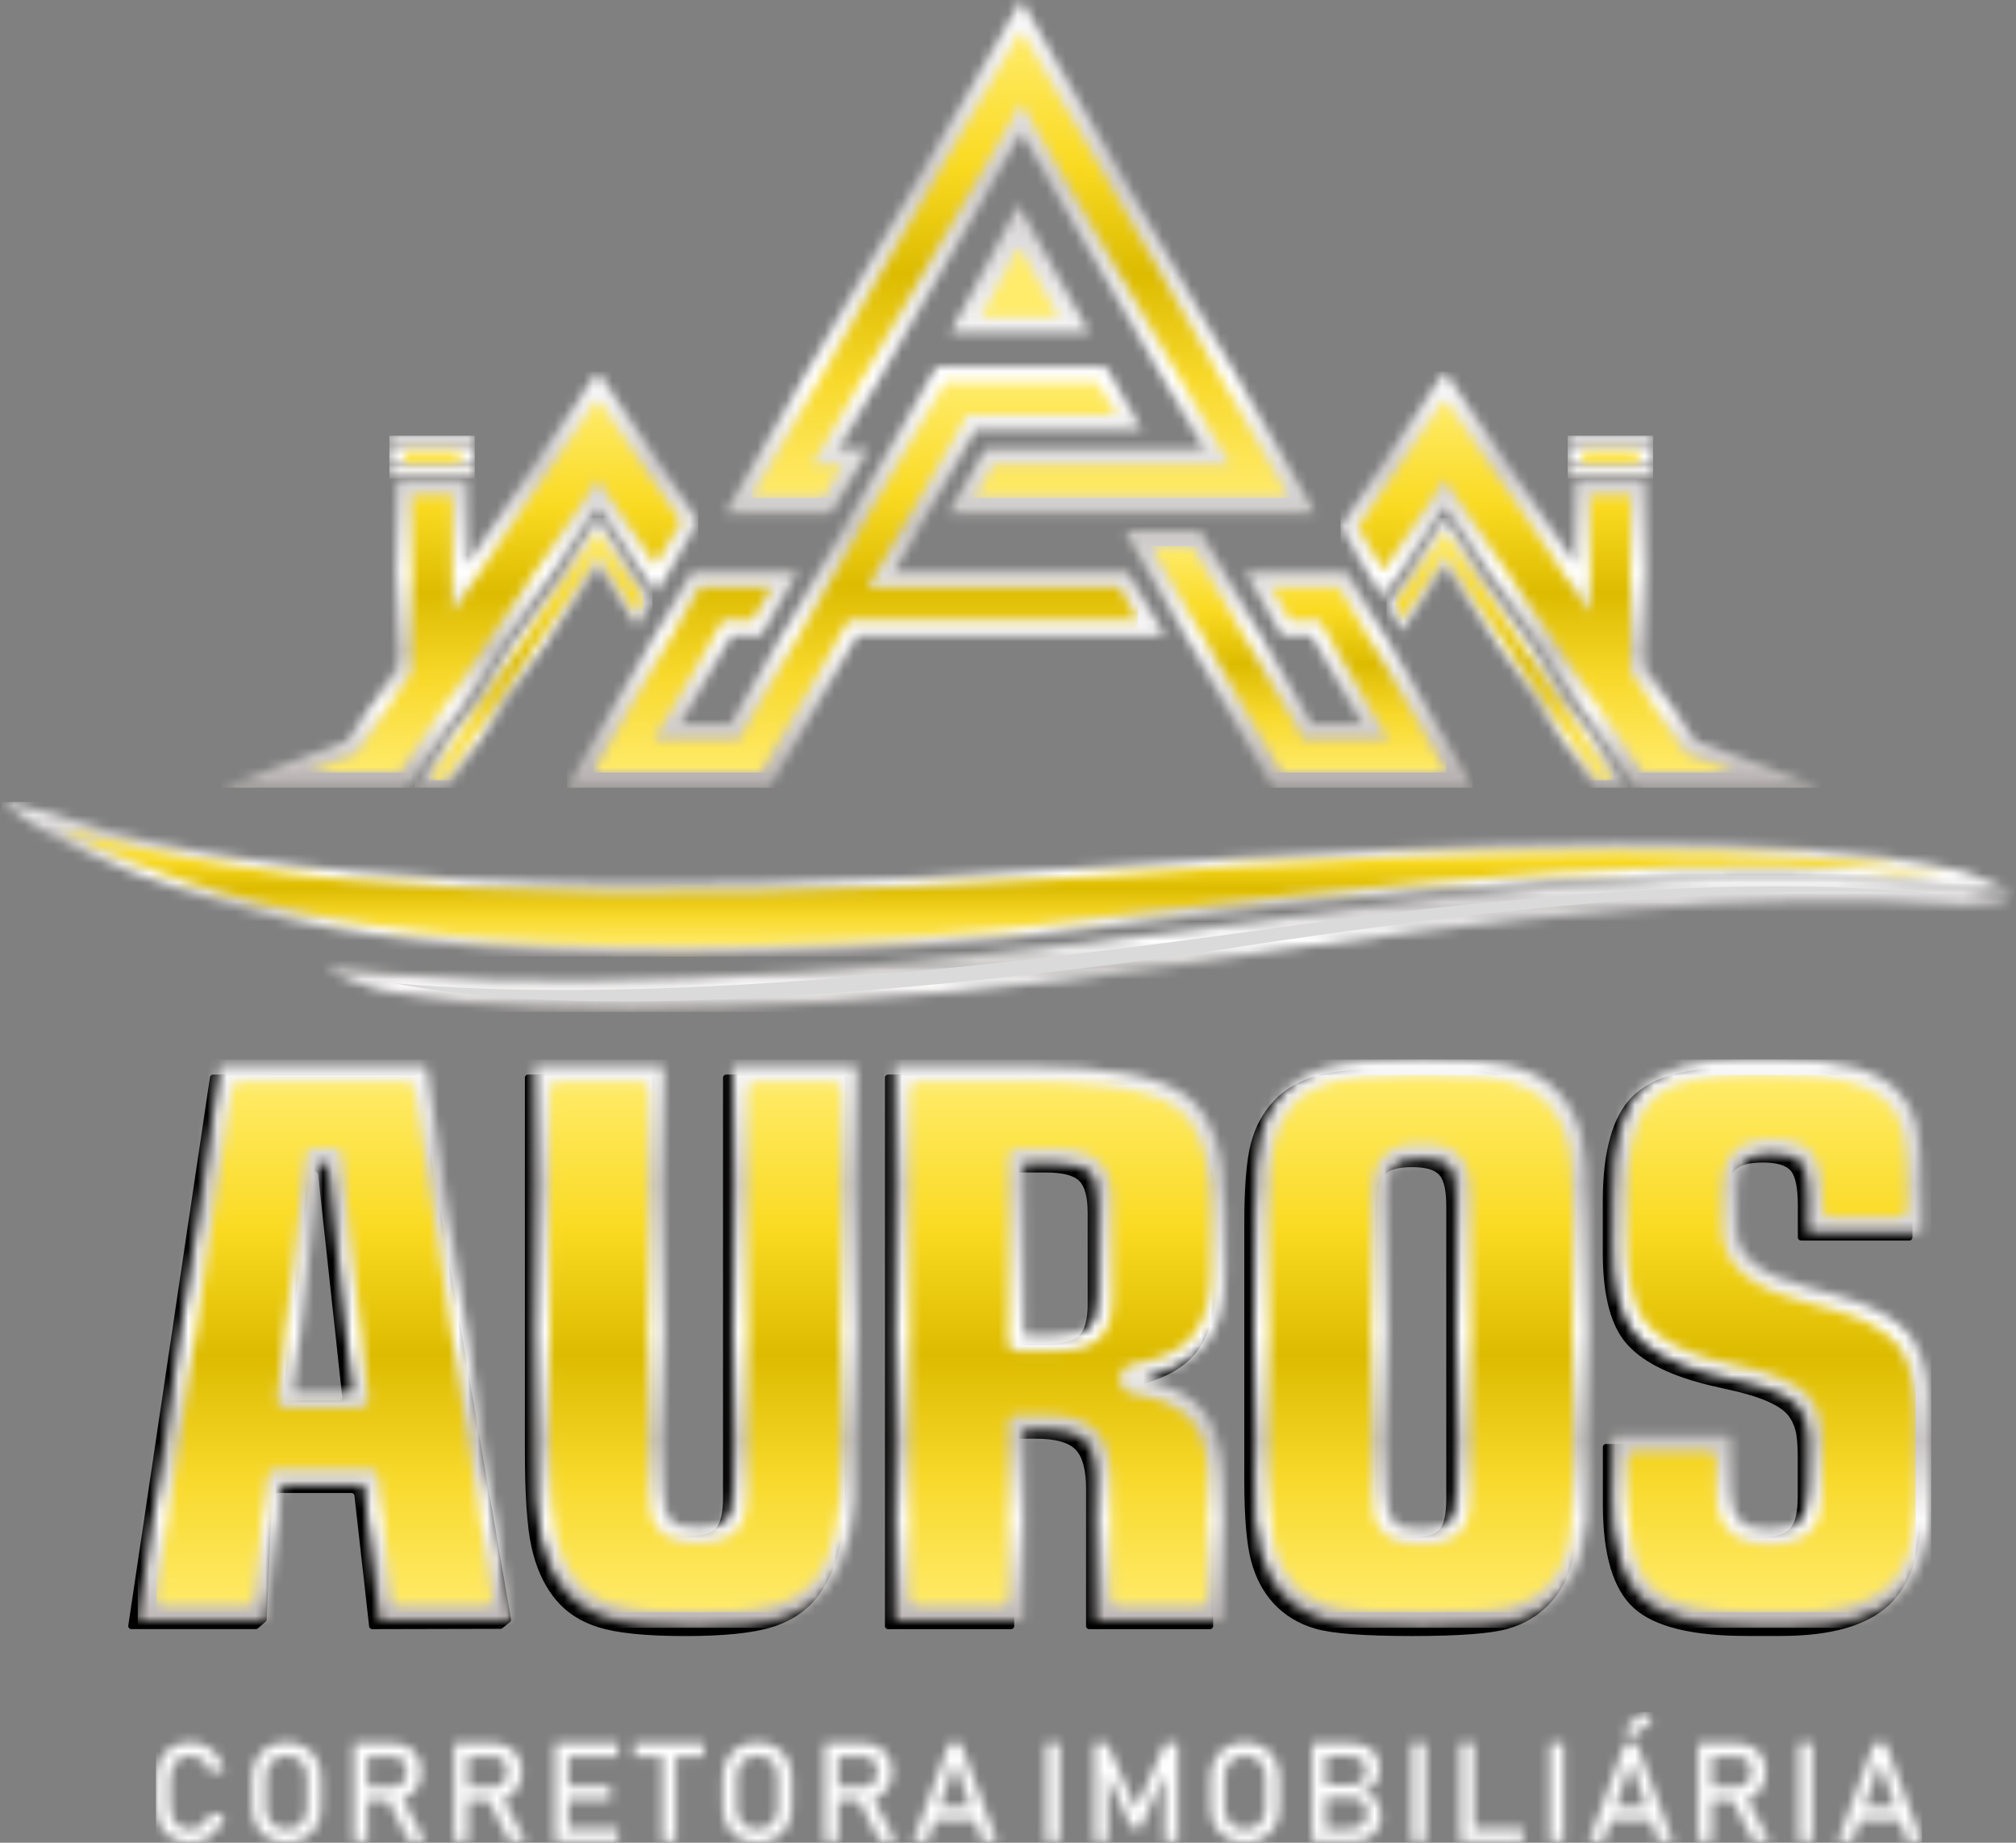 <svg width="209" height="191" viewBox="0 0 209 191" fill="none" xmlns="http://www.w3.org/2000/svg">
<rect x="0" y="0" width="209" height="191" fill="#808080" stroke="none"/>
<mask id="mask0_556_16" style="mask-type:luminance" maskUnits="userSpaceOnUse" x="23" y="38" width="50" height="44">
<path d="M35.958 76.841L41.135 69.215V49.745H48.452V58.426L61.972 38.495L72.401 54.039L68.033 61.468L61.965 52.458L42.216 81.654H23.002L35.958 76.841Z" fill="white"/>
</mask>
<g mask="url(#mask0_556_16)">
<path d="M72.401 38.495H23.002V81.654H72.401V38.495Z" fill="url(#paint0_linear_556_16)"/>
</g>
<mask id="mask1_556_16" style="mask-type:luminance" maskUnits="userSpaceOnUse" x="43" y="53" width="25" height="29">
<path d="M61.961 58.825L46.483 81.654H43.003L61.972 53.675L67.646 62.127L66.03 64.878L61.961 58.825Z" fill="white"/>
</mask>
<g mask="url(#mask1_556_16)">
<path d="M67.646 53.675H43.003V81.65H67.646V53.675Z" fill="url(#paint1_linear_556_16)"/>
</g>
<mask id="mask2_556_16" style="mask-type:luminance" maskUnits="userSpaceOnUse" x="40" y="45" width="10" height="5">
<path d="M49.215 45.168H40.368V49.617H49.215V45.168Z" fill="white"/>
</mask>
<g mask="url(#mask2_556_16)">
<path d="M49.215 45.168H40.368V49.617H49.215V45.168Z" fill="url(#paint2_linear_556_16)"/>
</g>
<mask id="mask3_556_16" style="mask-type:luminance" maskUnits="userSpaceOnUse" x="138" y="38" width="51" height="44">
<path d="M175.786 76.841L188.741 81.654H169.528L149.779 52.458L143.342 62.014L138.979 54.581L149.771 38.495L163.292 58.426V49.745H170.609V69.215L175.786 76.841Z" fill="white"/>
</mask>
<g mask="url(#mask3_556_16)">
<path d="M188.737 38.495H138.979V81.654H188.737V38.495Z" fill="url(#paint3_linear_556_16)"/>
</g>
<mask id="mask4_556_16" style="mask-type:luminance" maskUnits="userSpaceOnUse" x="143" y="53" width="26" height="29">
<path d="M149.783 58.825L145.346 65.428L143.73 62.673L149.771 53.675L168.741 81.654H165.261L149.783 58.825Z" fill="white"/>
</mask>
<g mask="url(#mask4_556_16)">
<path d="M168.741 53.675H143.73V81.65H168.741V53.675Z" fill="url(#paint4_linear_556_16)"/>
</g>
<mask id="mask5_556_16" style="mask-type:luminance" maskUnits="userSpaceOnUse" x="162" y="45" width="10" height="5">
<path d="M171.376 45.168H162.529V49.617H171.376V45.168Z" fill="white"/>
</mask>
<g mask="url(#mask5_556_16)">
<path d="M171.376 45.168H162.529V49.617H171.376V45.168Z" fill="url(#paint5_linear_556_16)"/>
</g>
<mask id="mask6_556_16" style="mask-type:luminance" maskUnits="userSpaceOnUse" x="27" y="39" width="45" height="42">
<path d="M36.457 77.477L27.285 80.883H36.934H41.805L61.968 51.082L67.991 60.026L71.494 54.066L61.968 39.871L47.684 60.929V50.512H41.902V69.451L36.457 77.477Z" fill="white"/>
</mask>
<g mask="url(#mask6_556_16)">
<path d="M71.494 39.871H27.285V80.883H71.494V39.871Z" fill="url(#paint6_linear_556_16)"/>
</g>
<mask id="mask7_556_16" style="mask-type:luminance" maskUnits="userSpaceOnUse" x="44" y="55" width="23" height="26">
<path d="M44.456 80.883L61.969 55.05L66.739 62.154L65.983 63.437L61.965 57.449L46.076 80.883H44.456Z" fill="white"/>
</mask>
<g mask="url(#mask7_556_16)">
<path d="M66.739 55.05H44.456V80.883H66.739V55.05Z" fill="url(#paint7_linear_556_16)"/>
</g>
<mask id="mask8_556_16" style="mask-type:luminance" maskUnits="userSpaceOnUse" x="139" y="39" width="46" height="42">
<path d="M175.286 77.477L184.459 80.883H174.81H169.938L149.775 51.082L143.385 60.573L139.885 54.609L149.775 39.871L164.06 60.929V50.512H169.842V69.451L175.286 77.477Z" fill="white"/>
</mask>
<g mask="url(#mask8_556_16)">
<path d="M184.459 39.871H139.885V80.883H184.459V39.871Z" fill="url(#paint8_linear_556_16)"/>
</g>
<mask id="mask9_556_16" style="mask-type:luminance" maskUnits="userSpaceOnUse" x="144" y="55" width="24" height="26">
<path d="M167.288 80.883L149.775 55.05L144.636 62.704L145.388 63.987L149.779 57.449L165.668 80.883H167.288Z" fill="white"/>
</mask>
<g mask="url(#mask9_556_16)">
<path d="M167.288 55.05H144.636V80.883H167.288V55.05Z" fill="url(#paint9_linear_556_16)"/>
</g>
<mask id="mask10_556_16" style="mask-type:luminance" maskUnits="userSpaceOnUse" x="31" y="41" width="149" height="40">
<path d="M31.761 80.081H41.379L61.968 49.644L67.944 58.519L70.545 54.097L61.965 41.312L46.878 63.549V51.318H42.708V69.695L36.98 78.139L31.761 80.081ZM41.941 46.742V48.04H47.642V46.742H41.941ZM169.035 51.318H164.866V63.549L149.779 41.309L140.835 54.64L143.431 59.065L149.771 49.648L170.361 80.085H179.979L174.763 78.147L169.035 69.703V51.318V51.318ZM169.803 46.742H164.102V48.04H169.803V46.742Z" fill="white"/>
</mask>
<g mask="url(#mask10_556_16)">
<path d="M179.979 41.309H31.761V80.081H179.979V41.309Z" fill="url(#paint10_linear_556_16)"/>
</g>
<mask id="mask11_556_16" style="mask-type:luminance" maskUnits="userSpaceOnUse" x="58" y="-1" width="95" height="83">
<path d="M98.544 34.434H112.917L105.585 21.2L98.544 34.434ZM124.803 46.598L105.872 13.774L86.941 46.598H90.01L86.213 53.175H75.199L105.872 -0.01L136.351 53.175H98.334L102.132 46.598H102.578C109.984 46.598 117.393 46.598 124.803 46.598ZM75.846 65.835L70.517 75.078H75.722L79.783 68.037C84.387 60.05 88.995 52.066 93.607 44.083L93.603 44.079L97.114 37.987H114.63L118.42 44.564H101.152L92.677 59.263H116.917L120.714 65.839H88.886L79.764 81.654H58.779L71.692 59.263H82.709L78.915 65.839H75.846V65.835ZM136.022 75.078H141.226L135.898 65.835H132.887L129.093 59.259H139.622L145.129 68.478L152.678 81.65H131.984L116.63 55.027H124.458L136.022 75.078Z" fill="white"/>
</mask>
<g mask="url(#mask11_556_16)">
<path d="M152.678 -0.014H58.775V81.654H152.678V-0.014Z" fill="url(#paint11_linear_556_16)"/>
</g>
<mask id="mask12_556_16" style="mask-type:luminance" maskUnits="userSpaceOnUse" x="60" y="1" width="92" height="80">
<path d="M135.026 52.404H99.668L102.574 47.366C110.425 47.366 118.277 47.366 126.132 47.366L111.859 22.614L105.872 12.236L85.612 47.366H88.681L85.775 52.404H82.709H76.536L105.876 1.528L135.026 52.404ZM60.105 80.883L72.13 60.03H78.303H81.372L79.903 62.572L78.462 65.068H75.397L69.18 75.849H76.164L80.446 68.424C87.693 55.876 88.886 53.791 94.657 43.797L94.653 43.793L97.555 38.762H98.776H103.613H108.135H113.095H114.188L117.095 43.8H113.099H111.042H100.71L91.347 60.034H116.475L119.381 65.072H88.441L79.318 80.887H78.714H73.265H66.282H65.418H60.105V80.883ZM130.422 60.03H133.433H139.184L144.458 68.862L146.508 72.439L151.345 80.883H147.919H145.462H138.479H134.623H132.425L117.959 55.798H124.012L135.576 75.849H142.559L136.343 65.068H133.332L130.422 60.03Z" fill="white"/>
</mask>
<g mask="url(#mask12_556_16)">
<path d="M151.349 1.528H60.105V80.883H151.349V1.528Z" fill="url(#paint12_linear_556_16)"/>
</g>
<mask id="mask13_556_16" style="mask-type:luminance" maskUnits="userSpaceOnUse" x="119" y="56" width="31" height="25">
<path d="M131.817 60.836L133.797 64.262H136.805L143.951 76.651H135.111L123.547 56.6H119.35L132.891 80.081H149.961L143.769 69.277L138.731 60.836H131.817Z" fill="white"/>
</mask>
<g mask="url(#mask13_556_16)">
<path d="M149.957 56.6H119.35V80.077H149.957V56.6Z" fill="url(#paint13_linear_556_16)"/>
</g>
<mask id="mask14_556_16" style="mask-type:luminance" maskUnits="userSpaceOnUse" x="61" y="25" width="57" height="56">
<path d="M101.702 32.884H109.763L105.651 25.586L101.702 32.884ZM61.5 80.081H78.853L87.976 64.266H117.986L116.006 60.84H89.952L100.245 42.994H115.704L113.727 39.569H98.028L95.765 43.49L95.769 43.494L95.362 44.2C90.623 52.407 85.887 60.619 81.151 68.827L76.637 76.655H67.797L74.943 64.266H78.008L79.989 60.84H72.602L61.5 80.081Z" fill="white"/>
</mask>
<g mask="url(#mask14_556_16)">
<path d="M117.986 25.586H61.5V80.081H117.986V25.586Z" fill="url(#paint14_linear_556_16)"/>
</g>
<mask id="mask15_556_16" style="mask-type:luminance" maskUnits="userSpaceOnUse" x="77" y="3" width="57" height="49">
<path d="M133.638 51.597L105.868 3.141L77.923 51.597H85.306L87.286 48.168H84.217L105.868 10.624L127.523 48.168H126.132C118.436 48.168 110.739 48.168 103.039 48.168L101.059 51.597H133.638Z" fill="white"/>
</mask>
<g mask="url(#mask15_556_16)">
<path d="M133.639 3.145H77.923V51.601H133.639V3.145Z" fill="url(#paint15_linear_556_16)"/>
</g>
<mask id="mask16_556_16" style="mask-type:luminance" maskUnits="userSpaceOnUse" x="16" y="177" width="184" height="14">
<path d="M196.942 188.655H192.826L192.059 190.895H190.516L194.279 180.696H195.496L199.259 190.895H197.717L196.942 188.655ZM187.912 190.895H186.482V180.696H187.912V190.895ZM177.488 180.688H180.103C180.692 180.688 181.208 180.808 181.657 181.056C182.103 181.296 182.452 181.641 182.696 182.091C182.944 182.536 183.064 183.052 183.064 183.637C183.064 184.222 182.94 184.738 182.692 185.183C182.444 185.629 182.095 185.974 181.65 186.218C181.487 186.307 181.316 186.377 181.138 186.431L183.49 190.895H181.793L179.615 186.582H177.484V190.895H176.054V180.688H176.678H177.488V180.688ZM177.488 185.222H180.158C180.429 185.222 180.669 185.156 180.882 185.024C181.092 184.893 181.254 184.707 181.371 184.466C181.483 184.226 181.541 183.951 181.541 183.637C181.541 183.323 181.483 183.044 181.371 182.808C181.254 182.567 181.092 182.377 180.886 182.25C180.681 182.118 180.437 182.052 180.162 182.052H177.491V185.222H177.488ZM168.423 179.169L170.361 177.448L171.283 178.409L169.214 179.994L168.423 179.169ZM170.671 187.295L169.078 182.664L167.489 187.295H170.671ZM168.474 180.696H169.69L173.453 190.895H171.911L171.144 188.655H167.028L166.261 190.895H164.718L168.474 180.696ZM162.11 190.895H160.68V180.696H162.11V190.895ZM151.384 180.696H152.813V189.535H157.933V190.895H152.813H152.097H151.38V180.696H151.384ZM147.799 190.895H146.369V180.696H147.799V190.895ZM137.46 180.696H140.056C140.715 180.696 141.269 180.808 141.711 181.033C142.156 181.257 142.49 181.575 142.711 181.986C142.928 182.397 143.04 182.889 143.04 183.463C143.04 183.811 142.974 184.141 142.835 184.447C142.699 184.753 142.494 185.013 142.215 185.234C141.936 185.451 141.591 185.598 141.18 185.671C141.591 185.733 141.947 185.881 142.246 186.109C142.544 186.342 142.776 186.633 142.931 186.977C143.09 187.326 143.172 187.698 143.172 188.101V188.125C143.172 188.675 143.048 189.159 142.804 189.582C142.563 190.004 142.211 190.33 141.761 190.554C141.308 190.783 140.781 190.899 140.176 190.899H137.46H136.878H136.037V180.699H136.878H137.46V180.696ZM137.46 185.017H139.994C140.521 185.017 140.92 184.893 141.188 184.645C141.459 184.396 141.591 184.028 141.591 183.544C141.591 183.032 141.439 182.653 141.141 182.401C140.843 182.149 140.393 182.021 139.796 182.021H137.46V185.017ZM137.46 189.57H139.641C140.366 189.57 140.897 189.434 141.226 189.155C141.56 188.88 141.726 188.493 141.726 187.993V187.97C141.726 187.625 141.668 187.326 141.548 187.078C141.428 186.83 141.238 186.64 140.982 186.505C140.723 186.373 140.397 186.307 139.994 186.307H137.46V189.57ZM129.073 191C128.364 191 127.736 190.845 127.19 190.531C126.647 190.221 126.229 189.783 125.934 189.214C125.636 188.648 125.489 187.989 125.489 187.241V184.35C125.489 183.602 125.636 182.943 125.934 182.374C126.233 181.808 126.651 181.366 127.19 181.056C127.733 180.746 128.36 180.591 129.073 180.591C129.783 180.591 130.41 180.746 130.953 181.056C131.495 181.366 131.914 181.808 132.212 182.374C132.511 182.939 132.658 183.598 132.658 184.35V187.241C132.658 187.989 132.511 188.648 132.212 189.214C131.914 189.783 131.495 190.221 130.953 190.531C130.41 190.845 129.783 191 129.073 191ZM129.073 189.589C129.492 189.589 129.864 189.493 130.186 189.303C130.507 189.113 130.751 188.845 130.926 188.497C131.104 188.148 131.189 187.749 131.189 187.287V184.3C131.189 183.842 131.104 183.439 130.926 183.091C130.751 182.742 130.503 182.474 130.186 182.284C129.864 182.095 129.492 181.998 129.073 181.998C128.651 181.998 128.283 182.095 127.961 182.284C127.64 182.474 127.395 182.742 127.217 183.091C127.039 183.439 126.954 183.842 126.954 184.3V187.287C126.954 187.749 127.039 188.148 127.217 188.497C127.391 188.845 127.64 189.113 127.961 189.303C128.283 189.496 128.655 189.589 129.073 189.589ZM120.776 180.696H122.113V190.895H120.718V183.257L120.792 183.707L118.281 189.477H117.285L114.773 183.846L114.843 183.257V190.895H113.448V180.696H114.789L117.785 187.431L120.776 180.696ZM109.86 190.895H108.43V180.696H109.86V190.895ZM193.295 187.295H196.477L194.884 182.664L193.295 187.295ZM101.059 188.655H96.943L96.176 190.895H94.633L98.396 180.696H99.613L103.376 190.895H101.834L101.059 188.655ZM86.898 180.688H89.514C90.103 180.688 90.619 180.808 91.068 181.056C91.514 181.296 91.859 181.641 92.107 182.091C92.355 182.536 92.475 183.052 92.475 183.637C92.475 184.222 92.351 184.738 92.103 185.183C91.855 185.629 91.506 185.974 91.061 186.218C90.898 186.307 90.727 186.377 90.549 186.431L92.901 190.895H91.204L89.026 186.582H86.894V190.895H85.465V180.688H86.088H86.898V180.688ZM86.898 185.222H89.569C89.84 185.222 90.08 185.156 90.293 185.024C90.502 184.893 90.665 184.707 90.781 184.466C90.894 184.226 90.952 183.951 90.952 183.637C90.952 183.323 90.894 183.044 90.781 182.808C90.665 182.567 90.502 182.377 90.297 182.25C90.092 182.118 89.847 182.052 89.572 182.052H86.902V185.222H86.898ZM78.508 191C77.795 191 77.171 190.845 76.625 190.531C76.082 190.221 75.664 189.783 75.369 189.214C75.071 188.648 74.924 187.989 74.924 187.241V184.35C74.924 183.602 75.071 182.943 75.369 182.374C75.668 181.808 76.086 181.366 76.625 181.056C77.168 180.746 77.795 180.591 78.508 180.591C79.218 180.591 79.845 180.746 80.388 181.056C80.93 181.366 81.349 181.808 81.647 182.374C81.946 182.939 82.093 183.598 82.093 184.35V187.241C82.093 187.989 81.946 188.648 81.647 189.214C81.349 189.783 80.93 190.221 80.388 190.531C79.845 190.845 79.218 191 78.508 191ZM78.508 189.589C78.927 189.589 79.299 189.493 79.621 189.303C79.942 189.113 80.186 188.845 80.361 188.497C80.539 188.148 80.624 187.749 80.624 187.287V184.3C80.624 183.842 80.539 183.439 80.361 183.091C80.186 182.742 79.938 182.474 79.621 182.284C79.299 182.095 78.927 181.998 78.508 181.998C78.086 181.998 77.718 182.095 77.396 182.284C77.075 182.474 76.83 182.742 76.652 183.091C76.474 183.439 76.389 183.842 76.389 184.3V187.287C76.389 187.749 76.474 188.148 76.652 188.497C76.826 188.845 77.075 189.113 77.396 189.303C77.718 189.496 78.09 189.589 78.508 189.589ZM70.068 182.06V190.895H68.638V182.06H65.755V180.696H72.951V182.06H70.068ZM57.508 180.696H58.202H58.938H64.057V182.06H58.938V185.152H63.29V186.512H58.942V189.535H64.061V190.895H58.942H58.206H57.512V180.696H57.508ZM48.517 180.688H51.133C51.722 180.688 52.238 180.808 52.687 181.056C53.133 181.296 53.482 181.641 53.726 182.091C53.974 182.536 54.094 183.052 54.094 183.637C54.094 184.222 53.97 184.738 53.722 185.183C53.474 185.629 53.125 185.974 52.679 186.218C52.517 186.307 52.346 186.377 52.168 186.431L54.52 190.895H52.823L50.645 186.582H48.514V190.895H47.084V180.688H47.707H48.517V180.688ZM48.517 185.222H51.187C51.459 185.222 51.699 185.156 51.912 185.024C52.121 184.893 52.284 184.707 52.4 184.466C52.513 184.226 52.571 183.951 52.571 183.637C52.571 183.323 52.513 183.044 52.4 182.808C52.284 182.567 52.121 182.377 51.916 182.25C51.711 182.118 51.467 182.052 51.191 182.052H48.521V185.222H48.517ZM38.093 180.688H40.709C41.298 180.688 41.813 180.808 42.263 181.056C42.708 181.296 43.057 181.641 43.301 182.091C43.549 182.536 43.669 183.052 43.669 183.637C43.669 184.222 43.545 184.738 43.297 185.183C43.049 185.629 42.7 185.974 42.255 186.218C42.092 186.307 41.922 186.377 41.743 186.431L44.096 190.895H42.398L40.22 186.582H38.089V190.895H36.659V180.688H37.283H38.093V180.688ZM38.093 185.222H40.763C41.034 185.222 41.274 185.156 41.487 185.024C41.697 184.893 41.86 184.707 41.976 184.466C42.088 184.226 42.146 183.951 42.146 183.637C42.146 183.323 42.088 183.044 41.976 182.808C41.86 182.567 41.697 182.377 41.491 182.25C41.286 182.118 41.042 182.052 40.767 182.052H38.097V185.222H38.093ZM29.703 191C28.994 191 28.366 190.845 27.819 190.531C27.277 190.221 26.858 189.783 26.564 189.214C26.265 188.648 26.118 187.989 26.118 187.241V184.35C26.118 183.602 26.265 182.943 26.564 182.374C26.862 181.808 27.281 181.366 27.819 181.056C28.362 180.746 28.99 180.591 29.703 180.591C30.412 180.591 31.04 180.746 31.582 181.056C32.125 181.366 32.543 181.808 32.842 182.374C33.14 182.939 33.287 183.598 33.287 184.35V187.241C33.287 187.989 33.14 188.648 32.842 189.214C32.543 189.783 32.125 190.221 31.582 190.531C31.04 190.845 30.412 191 29.703 191ZM29.703 189.589C30.121 189.589 30.493 189.493 30.815 189.303C31.137 189.113 31.381 188.845 31.559 188.497C31.737 188.148 31.823 187.749 31.823 187.287V184.3C31.823 183.842 31.737 183.439 31.559 183.091C31.385 182.742 31.137 182.474 30.815 182.284C30.493 182.095 30.121 181.998 29.703 181.998C29.28 181.998 28.912 182.095 28.59 182.284C28.269 182.474 28.025 182.742 27.85 183.091C27.672 183.439 27.587 183.842 27.587 184.3V187.287C27.587 187.749 27.672 188.148 27.85 188.497C28.025 188.845 28.273 189.113 28.59 189.303C28.912 189.496 29.28 189.589 29.703 189.589ZM19.72 191C19.015 191 18.395 190.845 17.856 190.531C17.321 190.217 16.907 189.772 16.612 189.198C16.317 188.624 16.17 187.954 16.17 187.198V184.4C16.17 183.645 16.317 182.974 16.612 182.401C16.907 181.827 17.321 181.382 17.856 181.064C18.391 180.746 19.011 180.591 19.72 180.591C20.305 180.591 20.844 180.719 21.332 180.967C21.824 181.215 22.231 181.571 22.564 182.029C22.894 182.486 23.119 183.017 23.235 183.621H21.766C21.677 183.304 21.53 183.017 21.32 182.769C21.111 182.517 20.867 182.327 20.588 182.188C20.309 182.052 20.018 181.986 19.72 181.986C19.301 181.986 18.941 182.087 18.627 182.288C18.313 182.49 18.069 182.773 17.898 183.133C17.728 183.497 17.639 183.92 17.639 184.4V187.198C17.639 187.675 17.724 188.097 17.898 188.462C18.069 188.83 18.313 189.109 18.627 189.307C18.941 189.504 19.305 189.605 19.72 189.605C20.022 189.605 20.313 189.543 20.592 189.415C20.871 189.287 21.111 189.101 21.32 188.853C21.53 188.605 21.677 188.311 21.766 187.97H23.235C23.119 188.574 22.894 189.105 22.561 189.562C22.231 190.023 21.817 190.376 21.328 190.624C20.836 190.876 20.297 191 19.72 191ZM97.408 187.295H100.59L98.997 182.664L97.408 187.295Z" fill="white"/>
</mask>
<g mask="url(#mask16_556_16)">
<path d="M199.255 177.448H16.17V191H199.255V177.448Z" fill="white"/>
</g>
<path fill-rule="evenodd" clip-rule="evenodd" d="M13.299 168.492L21.766 111.653C21.789 111.494 21.925 111.378 22.084 111.378L42.933 111.347C43.092 111.347 43.224 111.459 43.251 111.614L52.978 167.826C52.997 167.946 52.955 168.054 52.862 168.132L52.083 168.76C52.025 168.806 51.959 168.829 51.881 168.829L38.589 168.86C38.422 168.86 38.286 168.74 38.267 168.574L36.744 155.033C36.725 154.871 36.589 154.747 36.422 154.747H28.536C28.366 154.747 28.222 154.882 28.215 155.053L27.641 167.868C27.637 167.961 27.598 168.039 27.529 168.097L26.73 168.779C26.668 168.829 26.602 168.856 26.521 168.856H13.616C13.519 168.856 13.434 168.818 13.372 168.744C13.31 168.678 13.287 168.589 13.299 168.492ZM54.737 111.378H67.495C67.673 111.378 67.816 111.521 67.816 111.7V155.157C67.816 156.758 68.053 157.827 68.518 158.37C68.979 158.912 69.932 159.188 71.385 159.188C72.812 159.188 73.765 158.909 74.242 158.37C74.718 157.827 74.955 156.758 74.955 155.157V111.7C74.955 111.521 75.098 111.378 75.276 111.378H87.476C87.654 111.378 87.797 111.521 87.797 111.7V150.321C87.797 154.812 87.561 158.103 87.096 160.18C86.635 162.253 85.868 164.024 84.782 165.466C83.62 166.973 82.035 168.031 80.039 168.651C78.043 169.271 75.044 169.577 71.052 169.577C66.968 169.577 63.957 169.275 61.999 168.651C60.031 168.031 58.485 166.973 57.349 165.466C56.291 164.078 55.539 162.361 55.09 160.311C54.64 158.277 54.416 154.948 54.416 150.321V111.7C54.416 111.525 54.559 111.378 54.737 111.378ZM112.596 154.34C112.596 152.359 112.227 150.995 111.499 150.243C110.759 149.492 109.371 149.12 107.364 149.12H105.465C105.287 149.12 105.143 149.263 105.143 149.441V168.539C105.143 168.717 105 168.86 104.822 168.86H92.064C91.886 168.86 91.743 168.717 91.743 168.539V111.7C91.743 111.521 91.886 111.378 92.064 111.378H105.682C113.956 111.378 119.412 112.42 122.082 114.509C124.737 116.61 126.074 120.481 126.074 126.123V132.704C126.074 136.033 125.345 138.571 123.908 140.315C122.691 141.764 120.846 142.822 118.354 143.481C118.211 143.52 118.114 143.648 118.114 143.795C118.118 143.946 118.219 144.07 118.362 144.105C120.637 144.636 122.381 145.574 123.574 146.911C125.028 148.534 125.768 150.836 125.768 153.797V168.539C125.768 168.717 125.624 168.86 125.446 168.86H112.913C112.735 168.86 112.592 168.717 112.592 168.539V154.34H112.596ZM108.406 121.527H105.465C105.287 121.527 105.143 121.671 105.143 121.849V138.966C105.143 139.145 105.287 139.288 105.465 139.288H108.406C110.139 139.288 111.301 138.997 111.882 138.416C112.464 137.835 112.754 136.765 112.754 135.192V125.662C112.754 124.062 112.464 122.981 111.882 122.399C111.297 121.818 110.135 121.527 108.406 121.527ZM163.649 153.429C163.649 157.382 163.424 160.195 162.986 161.885C162.548 163.578 161.785 165.004 160.7 166.167C159.537 167.434 158.084 168.322 156.325 168.822C154.581 169.325 151.263 169.573 146.373 169.573C141.47 169.573 138.142 169.322 136.398 168.822C134.638 168.318 133.173 167.434 132.011 166.167C130.926 164.977 130.162 163.512 129.697 161.769C129.236 160.025 128.996 157.25 128.996 153.429V126.856C128.996 123.039 129.221 120.26 129.67 118.532C130.12 116.8 130.914 115.346 132.011 114.157C133.201 112.862 134.774 111.963 136.715 111.448C138.672 110.932 141.897 110.669 146.377 110.669C150.845 110.669 154.042 110.932 155.956 111.448C157.886 111.963 159.444 112.862 160.634 114.157C161.731 115.346 162.525 116.8 162.975 118.532C163.424 120.264 163.649 123.039 163.649 126.856V153.429ZM149.934 155.316V125.004C149.934 123.403 149.698 122.333 149.221 121.791C148.744 121.248 147.807 120.973 146.392 120.973C144.95 120.973 143.986 121.252 143.513 121.791C143.036 122.333 142.8 123.403 142.8 125.004V155.316C142.8 156.94 143.036 158.025 143.513 158.552C143.989 159.079 144.954 159.347 146.392 159.347C147.807 159.347 148.744 159.083 149.221 158.552C149.694 158.025 149.934 156.944 149.934 155.316ZM178.499 149.995V155.25C178.499 156.742 178.801 157.8 179.398 158.42C179.991 159.04 180.999 159.347 182.425 159.347C183.971 159.347 185.013 159.056 185.556 158.463C186.098 157.866 186.374 156.746 186.374 155.091V151.022C186.374 149.794 186.296 148.872 186.137 148.279C186.137 148.275 186.137 148.275 186.137 148.271C185.994 147.678 185.73 147.155 185.378 146.694C185.374 146.69 185.37 146.686 185.37 146.682C184.482 145.628 182.463 144.744 179.297 144.058C177.844 143.741 176.724 143.477 175.93 143.241H175.926C172.202 142.183 169.652 140.702 168.249 138.8C166.861 136.897 166.16 133.909 166.16 129.828V124.515C166.16 119.361 167.164 115.769 169.16 113.719C171.155 111.684 174.616 110.665 179.545 110.665H183.51C186.602 110.665 189.141 110.928 191.136 111.459C193.117 111.986 194.675 112.835 195.814 113.994L195.818 113.998C196.728 114.897 197.349 116.044 197.721 117.443C198.077 118.83 198.263 121.062 198.263 124.128V128.259C198.263 128.437 198.12 128.58 197.941 128.58H186.707C186.529 128.58 186.385 128.437 186.385 128.259V124.984C186.385 123.174 186.149 121.973 185.672 121.376C185.184 120.783 184.219 120.493 182.739 120.493C181.312 120.493 180.348 120.772 179.844 121.326C179.34 121.88 179.092 122.911 179.092 124.445V128.158C179.092 130.972 181.495 132.979 186.304 134.196H186.308C187.668 134.564 188.749 134.855 189.555 135.095C193.241 136.126 195.779 137.579 197.155 139.427C198.542 141.291 199.228 144.237 199.228 148.267V156.01C199.228 160.819 198.093 164.268 195.806 166.396C193.52 168.512 189.792 169.566 184.641 169.566H181.072C175.391 169.566 171.492 168.601 169.365 166.659C167.237 164.729 166.168 161.149 166.168 155.928V149.988C166.168 149.809 166.311 149.666 166.489 149.666H178.189C178.352 149.674 178.499 149.821 178.499 149.995ZM29.796 145.155H35.155C35.248 145.155 35.33 145.12 35.395 145.047C35.458 144.977 35.485 144.892 35.477 144.799L32.981 121.733C32.962 121.57 32.826 121.446 32.66 121.446H32.47C32.307 121.446 32.167 121.566 32.148 121.729L29.474 144.795C29.462 144.888 29.49 144.973 29.555 145.047C29.617 145.12 29.699 145.155 29.796 145.155Z" fill="black"/>
<mask id="mask17_556_16" style="mask-type:luminance" maskUnits="userSpaceOnUse" x="14" y="109" width="187" height="60">
<path d="M14.294 167.644L22.762 110.804C22.785 110.646 22.921 110.529 23.08 110.529H43.948C44.107 110.529 44.243 110.646 44.266 110.804L52.955 167.644C52.97 167.74 52.943 167.83 52.881 167.903C52.819 167.977 52.734 168.016 52.637 168.016H39.581C39.414 168.016 39.279 167.892 39.259 167.729L37.736 154.188C37.717 154.026 37.581 153.902 37.415 153.902H29.505C29.338 153.902 29.203 154.026 29.183 154.188L27.66 167.729C27.641 167.892 27.505 168.016 27.339 168.016H14.601C14.504 168.016 14.418 167.977 14.357 167.903C14.306 167.826 14.279 167.737 14.294 167.644ZM55.729 110.529H68.487C68.665 110.529 68.808 110.673 68.808 110.851V154.309C68.808 155.909 69.045 156.979 69.51 157.521C69.971 158.064 70.924 158.339 72.378 158.339C73.804 158.339 74.757 158.06 75.234 157.521C75.71 156.979 75.947 155.909 75.947 154.309V110.851C75.947 110.673 76.09 110.529 76.268 110.529H88.468C88.646 110.529 88.79 110.673 88.79 110.851V149.472C88.79 153.964 88.553 157.254 88.088 159.331C87.627 161.404 86.86 163.175 85.775 164.617C84.612 166.124 83.027 167.179 81.031 167.802C79.035 168.422 76.036 168.729 72.044 168.729C67.96 168.729 64.949 168.426 62.992 167.802C61.023 167.182 59.477 166.124 58.341 164.617C57.283 163.23 56.532 161.513 56.082 159.463C55.632 157.428 55.408 154.099 55.408 149.472V110.851C55.408 110.673 55.555 110.529 55.729 110.529ZM113.588 153.487C113.588 151.503 113.219 150.143 112.491 149.391C111.751 148.639 110.363 148.267 108.356 148.267H106.457C106.279 148.267 106.135 148.41 106.135 148.589V167.686C106.135 167.864 105.992 168.008 105.814 168.008H93.06C92.882 168.008 92.739 167.864 92.739 167.686V110.851C92.739 110.673 92.882 110.529 93.06 110.529H106.678C114.952 110.529 120.408 111.572 123.078 113.661C125.733 115.761 127.07 119.632 127.07 125.275V131.855C127.07 135.184 126.341 137.722 124.904 139.466C123.687 140.916 121.842 141.974 119.35 142.632C119.207 142.671 119.11 142.799 119.11 142.946C119.114 143.097 119.215 143.221 119.358 143.256C121.633 143.787 123.377 144.725 124.57 146.062C126.023 147.69 126.764 149.988 126.764 152.948V167.69C126.764 167.868 126.62 168.012 126.442 168.012H113.909C113.731 168.012 113.588 167.868 113.588 167.69V153.487V153.487ZM109.398 120.675H106.457C106.279 120.675 106.135 120.818 106.135 120.996V138.114C106.135 138.292 106.279 138.435 106.457 138.435H109.398C111.131 138.435 112.293 138.145 112.875 137.563C113.456 136.982 113.747 135.913 113.747 134.339V124.81C113.747 123.209 113.456 122.128 112.875 121.547C112.293 120.965 111.131 120.675 109.398 120.675ZM164.645 152.576C164.645 156.529 164.42 159.343 163.982 161.032C163.544 162.726 162.781 164.152 161.696 165.314C160.533 166.582 159.08 167.469 157.32 167.969C155.577 168.473 152.259 168.721 147.369 168.721C142.466 168.721 139.138 168.469 137.39 167.969C135.63 167.465 134.166 166.582 133.003 165.314C131.918 164.125 131.154 162.66 130.689 160.916C130.228 159.172 129.988 156.397 129.988 152.576V126.003C129.988 122.186 130.213 119.408 130.662 117.679C131.112 115.947 131.906 114.494 133.003 113.304C134.193 112.01 135.766 111.111 137.708 110.595C139.665 110.08 142.889 109.816 147.369 109.816C151.837 109.816 155.034 110.08 156.948 110.595C158.878 111.111 160.436 112.01 161.626 113.304C162.723 114.494 163.517 115.947 163.967 117.679C164.416 119.411 164.641 122.186 164.641 126.003V152.576H164.645ZM150.926 154.468V124.155C150.926 122.554 150.69 121.485 150.213 120.942C149.736 120.4 148.799 120.125 147.384 120.125C145.943 120.125 144.978 120.404 144.505 120.942C144.028 121.485 143.792 122.554 143.792 124.155V154.468C143.792 156.091 144.028 157.176 144.505 157.703C144.981 158.23 145.946 158.498 147.384 158.498C148.799 158.498 149.736 158.234 150.213 157.703C150.69 157.176 150.926 156.091 150.926 154.468ZM179.491 149.147V154.402C179.491 155.894 179.793 156.952 180.39 157.572C180.983 158.192 181.991 158.498 183.417 158.498C184.963 158.498 186.005 158.207 186.548 157.614C187.091 157.017 187.366 155.898 187.366 154.243V150.174C187.366 148.949 187.288 148.023 187.129 147.43C187.129 147.426 187.129 147.426 187.129 147.422C186.986 146.829 186.722 146.306 186.37 145.845C186.366 145.841 186.366 145.837 186.362 145.833C185.475 144.779 183.456 143.896 180.289 143.21C178.836 142.892 177.716 142.628 176.922 142.392H176.918C173.194 141.334 170.644 139.854 169.241 137.951C167.854 136.048 167.152 133.06 167.152 128.98V123.667C167.152 118.512 168.156 114.92 170.152 112.87C172.147 110.835 175.608 109.816 180.537 109.816H184.502C187.594 109.816 190.133 110.08 192.128 110.611C194.109 111.138 195.667 111.986 196.806 113.145L196.81 113.149C197.721 114.048 198.341 115.195 198.713 116.594C199.069 117.981 199.255 120.214 199.255 123.279V127.41C199.255 127.588 199.112 127.732 198.934 127.732H187.687C187.509 127.732 187.366 127.588 187.366 127.41V124.139C187.366 122.33 187.129 121.128 186.653 120.531C186.164 119.939 185.199 119.648 183.719 119.648C182.293 119.648 181.328 119.927 180.824 120.481C180.32 121.035 180.072 122.066 180.072 123.601V127.313C180.072 130.127 182.475 132.134 187.284 133.351C187.288 133.351 187.288 133.351 187.288 133.351C188.648 133.719 189.73 134.01 190.536 134.25C194.221 135.281 196.759 136.734 198.135 138.583C199.523 140.447 200.208 143.392 200.208 147.422V155.165C200.208 159.974 199.073 163.423 196.787 165.551C194.5 167.667 190.776 168.721 185.622 168.721H182.053C176.371 168.721 172.473 167.756 170.345 165.814C168.218 163.885 167.148 160.304 167.148 155.084V149.143C167.148 148.965 167.292 148.821 167.47 148.821H179.169C179.348 148.825 179.491 148.968 179.491 149.147ZM30.788 144.303H36.147C36.24 144.303 36.322 144.268 36.388 144.194C36.45 144.124 36.477 144.039 36.469 143.946L33.973 120.88C33.954 120.717 33.818 120.593 33.652 120.593H33.462C33.299 120.593 33.16 120.714 33.14 120.876L30.466 143.942C30.454 144.035 30.482 144.12 30.544 144.194C30.61 144.268 30.691 144.303 30.788 144.303Z" fill="white"/>
</mask>
<g mask="url(#mask17_556_16)">
<path d="M200.212 109.812H14.279V168.725H200.212V109.812Z" fill="url(#paint16_linear_556_16)"/>
</g>
<mask id="mask18_556_16" style="mask-type:luminance" maskUnits="userSpaceOnUse" x="16" y="111" width="183" height="57">
<path d="M28.722 145.016L31.66 119.698C31.706 119.291 32.047 118.985 32.458 118.985H34.663C35.078 118.985 35.419 119.291 35.461 119.702L38.201 145.019C38.228 145.256 38.159 145.469 38 145.643C37.841 145.818 37.639 145.911 37.399 145.911H29.521C29.284 145.911 29.079 145.818 28.92 145.64C28.765 145.465 28.695 145.252 28.722 145.016ZM17.038 166.403H25.479C25.889 166.403 26.23 166.097 26.277 165.69L27.703 153.006C27.75 152.596 28.091 152.293 28.501 152.293H38.422C38.833 152.293 39.174 152.6 39.221 153.006L40.647 165.69C40.693 166.101 41.034 166.403 41.445 166.403H50.191C50.436 166.403 50.645 166.307 50.8 166.124C50.959 165.938 51.021 165.717 50.986 165.477L42.945 112.82C42.883 112.424 42.549 112.137 42.15 112.137H24.882C24.479 112.137 24.145 112.428 24.087 112.823L16.244 165.477C16.209 165.717 16.271 165.938 16.43 166.121C16.589 166.307 16.794 166.403 17.038 166.403ZM57.02 112.94V149.468C57.02 151.418 57.055 153.379 57.186 155.328C57.272 156.572 57.388 157.893 57.659 159.114C58.016 160.734 58.62 162.311 59.628 163.64C60.616 164.946 61.926 165.772 63.484 166.264C65.945 167.043 69.483 167.113 72.052 167.113C74.633 167.113 78.082 167.031 80.558 166.26C82.128 165.772 83.496 164.954 84.5 163.636C85.534 162.276 86.15 160.633 86.522 158.974C86.794 157.75 86.922 156.436 87.011 155.188C87.146 153.289 87.185 151.371 87.185 149.468V112.94C87.185 112.498 86.825 112.134 86.379 112.134H78.361C77.919 112.134 77.555 112.494 77.555 112.94V154.309C77.555 155.708 77.408 157.482 76.443 158.583C75.451 159.715 73.804 159.951 72.378 159.951C70.948 159.951 69.273 159.722 68.285 158.568C67.344 157.467 67.2 155.7 67.2 154.312V112.94C67.2 112.498 66.84 112.134 66.394 112.134H57.822C57.38 112.137 57.02 112.498 57.02 112.94ZM114.01 138.703C112.859 139.854 110.941 140.047 109.398 140.047H105.329C104.888 140.047 104.523 139.687 104.523 139.241V119.873C104.523 119.431 104.884 119.067 105.329 119.067H109.398C110.941 119.067 112.863 119.26 114.01 120.411C115.13 121.531 115.355 123.302 115.355 124.814V134.343C115.355 135.843 115.126 137.587 114.01 138.703ZM94.343 112.94V165.597C94.343 166.039 94.703 166.403 95.149 166.403H103.721C104.163 166.403 104.527 166.043 104.527 165.597V147.465C104.527 147.023 104.888 146.659 105.333 146.659H108.36C110.154 146.659 112.328 146.914 113.65 148.267C114.948 149.6 115.204 151.712 115.204 153.487V165.597C115.204 166.039 115.564 166.403 116.01 166.403H124.357C124.799 166.403 125.163 166.043 125.163 165.597V152.944C125.163 150.906 124.783 148.701 123.381 147.132C121.951 145.535 119.66 144.857 117.61 144.562C117.602 144.562 117.599 144.562 117.591 144.558C115.645 144.229 115.603 141.698 117.54 141.384C119.707 140.989 122.214 140.191 123.675 138.435C125.136 136.68 125.469 134.052 125.469 131.855V125.275C125.469 121.884 124.981 117.195 122.094 114.924C118.827 112.355 110.639 112.137 106.69 112.137H95.16C94.707 112.137 94.343 112.498 94.343 112.94ZM152.534 154.467C152.534 155.874 152.395 157.688 151.407 158.781C150.415 159.885 148.787 160.106 147.384 160.106C145.974 160.106 144.307 159.893 143.307 158.781C142.323 157.684 142.18 155.87 142.18 154.467V124.155C142.18 122.756 142.327 120.981 143.292 119.88C144.288 118.745 145.954 118.512 147.38 118.512C148.799 118.512 150.426 118.753 151.418 119.88C152.383 120.981 152.531 122.752 152.531 124.155V154.467H152.534ZM163.033 152.576V126.003C163.033 124.403 162.998 122.787 162.87 121.186C162.789 120.167 162.668 119.074 162.413 118.082C162.052 116.699 161.421 115.451 160.448 114.393C159.39 113.242 158.034 112.548 156.538 112.149C155.414 111.847 154.147 111.711 152.988 111.614C151.128 111.463 149.24 111.424 147.373 111.424C145.493 111.424 143.598 111.463 141.726 111.614C140.548 111.711 139.269 111.847 138.126 112.149C136.626 112.544 135.254 113.238 134.197 114.393C133.224 115.447 132.592 116.695 132.232 118.082C131.976 119.074 131.856 120.167 131.774 121.186C131.647 122.783 131.612 124.399 131.612 126.003V152.576C131.612 154.177 131.647 155.793 131.782 157.389C131.867 158.413 131.995 159.509 132.259 160.505C132.627 161.889 133.235 163.171 134.204 164.233C135.2 165.322 136.433 166.024 137.847 166.427C138.913 166.733 140.226 166.849 141.331 166.934C143.338 167.085 145.369 167.12 147.38 167.12C149.384 167.12 151.414 167.089 153.414 166.934C154.519 166.849 155.825 166.733 156.89 166.427C158.309 166.02 159.526 165.311 160.525 164.225C161.475 163.199 162.087 161.986 162.436 160.633C162.692 159.645 162.804 158.54 162.885 157.529C163.002 155.886 163.033 154.223 163.033 152.576ZM177.077 150.433H169.563C169.121 150.433 168.756 150.794 168.756 151.239V155.091C168.756 158.009 169.101 162.513 171.427 164.632C173.849 166.834 178.976 167.12 182.053 167.12H185.622C188.858 167.12 193.198 166.694 195.694 164.377C198.112 162.133 198.6 158.289 198.6 155.169V147.426C198.6 145.008 198.344 141.567 196.845 139.548C195.38 137.579 192.369 136.443 190.102 135.8C189.028 135.498 187.951 135.199 186.901 134.917C186.897 134.917 186.893 134.913 186.885 134.913C183.068 133.948 178.464 131.917 178.464 127.313V123.601C178.464 122.186 178.642 120.497 179.634 119.404C180.65 118.284 182.289 118.043 183.723 118.043C185.211 118.043 186.908 118.295 187.908 119.524C188.865 120.706 188.982 122.686 188.982 124.143V125.325C188.982 125.767 189.342 126.131 189.788 126.131H196.841C197.283 126.131 197.647 125.771 197.647 125.325V123.287C197.647 121.411 197.631 118.826 197.159 117.005C196.891 115.982 196.442 115.044 195.682 114.296L195.659 114.273C194.601 113.188 193.163 112.552 191.718 112.165C189.443 111.56 186.85 111.424 184.506 111.424H180.541C177.646 111.424 173.465 111.785 171.306 113.994C169.101 116.249 168.764 120.706 168.764 123.667V128.98C168.764 131.448 169.028 134.932 170.539 137.001C172.019 139.024 175.046 140.183 177.364 140.846C178.437 141.152 179.541 141.404 180.63 141.64C182.847 142.121 186.083 142.997 187.602 144.81L187.614 144.826C187.621 144.833 187.625 144.841 187.633 144.849L187.645 144.864C188.145 145.512 188.501 146.248 188.691 147.011C188.691 147.015 188.695 147.019 188.695 147.027C188.951 147.996 188.986 149.182 188.986 150.181V154.25C188.986 155.739 188.796 157.552 187.746 158.703C186.676 159.877 184.928 160.114 183.425 160.114C181.925 160.114 180.317 159.823 179.235 158.692C178.158 157.564 177.891 155.909 177.891 154.405V151.243C177.883 150.794 177.519 150.433 177.077 150.433Z" fill="white"/>
</mask>
<g mask="url(#mask18_556_16)">
<path d="M198.6 111.424H16.205V167.116H198.6V111.424Z" fill="url(#paint17_linear_556_16)"/>
</g>
<mask id="mask19_556_16" style="mask-type:luminance" maskUnits="userSpaceOnUse" x="33" y="90" width="176" height="15">
<path d="M40.995 100.922C47.401 101.488 53.9 101.666 60.349 101.616C67.657 101.562 74.974 101.221 82.244 100.713C98.85 99.55 115.444 97.528 131.805 95.237C145.408 93.335 159.343 91.769 173.194 91.149C182.835 90.715 193 90.711 202.545 91.877L203.89 92.04L208.583 93.462L203.51 93.935L202.154 93.834C197.151 93.459 192.078 93.365 187.048 93.435C181.049 93.52 175.05 93.834 169.086 94.292C154.243 95.427 139.401 97.411 124.845 99.713L124.807 99.717C115.959 100.942 107.069 102.035 98.137 102.91C90.487 103.658 82.779 104.255 75.067 104.565C68.661 104.821 62.182 104.891 55.78 104.585C50.641 104.337 45.394 103.84 40.433 102.852L39.178 102.6L36.019 101.461L33.539 100.097L39.705 100.806L40.995 100.922Z" fill="white"/>
</mask>
<g mask="url(#mask19_556_16)">
<path d="M208.579 90.707H33.535V104.891H208.579V90.707Z" fill="url(#paint18_linear_556_16)"/>
</g>
<path fill-rule="evenodd" clip-rule="evenodd" d="M124.535 98.748C86.751 103.98 58.097 105.348 40.821 101.903C65.034 104.046 97.028 101.12 132.081 96.206C164.001 91.749 186.633 90.932 202.305 92.85C183.812 91.455 157.727 93.497 124.535 98.748Z" fill="#DADADA"/>
<mask id="mask20_556_16" style="mask-type:luminance" maskUnits="userSpaceOnUse" x="0" y="83" width="209" height="17">
<path d="M6.292 84.638C12.175 86.522 18.48 87.847 24.785 88.828C32.632 90.044 40.681 90.757 48.692 91.172C58.473 91.676 68.328 91.742 78.129 91.548C89.844 91.312 101.559 90.699 113.216 89.847C122.962 89.134 132.728 88.51 142.505 88.049C150.814 87.661 159.153 87.386 167.481 87.359C174.193 87.335 180.987 87.463 187.664 87.967C192.636 88.343 197.887 88.94 202.619 90.099L203.882 90.409L208.87 92.525L203.134 92.207L201.832 91.994C196.201 91.064 190.117 90.773 184.347 90.703C176.747 90.614 169.082 90.928 161.517 91.405C152.441 91.978 143.385 92.808 134.375 93.757C124.187 94.83 114.029 96.07 103.899 97.396L103.864 97.4L103.83 97.404C92.917 98.438 81.872 99.101 70.858 99.128C61.806 99.151 52.691 98.741 43.77 97.652C29.703 95.935 16.197 92.513 4.843 86.32L3.854 85.781L0.2 83.123L5.153 84.278L6.292 84.638Z" fill="white"/>
</mask>
<g mask="url(#mask20_556_16)">
<path d="M208.874 83.115H0.2V99.144H208.874V83.115Z" fill="url(#paint19_linear_556_16)"/>
</g>
<mask id="mask21_556_16" style="mask-type:luminance" maskUnits="userSpaceOnUse" x="5" y="85" width="198" height="14">
<path d="M103.644 96.419C55.691 100.969 25.223 96.179 5.711 85.537C27.246 92.432 62.62 94.377 113.367 90.827C154.995 87.622 186.455 87.184 202.162 91.029C182.328 87.758 146.117 90.87 103.644 96.419Z" fill="white"/>
</mask>
<g mask="url(#mask21_556_16)">
<path d="M202.157 85.537H5.707V100.969H202.157V85.537Z" fill="url(#paint20_linear_556_16)"/>
</g>
<defs>
<linearGradient id="paint0_linear_556_16" x1="47.703" y1="81.653" x2="47.703" y2="38.495" gradientUnits="userSpaceOnUse">
<stop stop-color="#B6B1B0"/>
<stop offset="0.19" stop-color="#FBFAFA"/>
<stop offset="0.33" stop-color="#C8C5C4"/>
<stop offset="0.52" stop-color="white"/>
<stop offset="0.78" stop-color="#CECBCB"/>
<stop offset="1" stop-color="#FBFBFC"/>
</linearGradient>
<linearGradient id="paint1_linear_556_16" x1="55.325" y1="81.653" x2="55.325" y2="53.676" gradientUnits="userSpaceOnUse">
<stop stop-color="#B6B1B0"/>
<stop offset="0.19" stop-color="#FBFAFA"/>
<stop offset="0.33" stop-color="#C8C5C4"/>
<stop offset="0.52" stop-color="white"/>
<stop offset="0.78" stop-color="#CECBCB"/>
<stop offset="1" stop-color="#FBFBFC"/>
</linearGradient>
<linearGradient id="paint2_linear_556_16" x1="44.793" y1="49.615" x2="44.793" y2="45.168" gradientUnits="userSpaceOnUse">
<stop stop-color="#B6B1B0"/>
<stop offset="0.19" stop-color="#FBFAFA"/>
<stop offset="0.33" stop-color="#C8C5C4"/>
<stop offset="0.52" stop-color="white"/>
<stop offset="0.78" stop-color="#CECBCB"/>
<stop offset="1" stop-color="#FBFBFC"/>
</linearGradient>
<linearGradient id="paint3_linear_556_16" x1="163.86" y1="81.653" x2="163.86" y2="38.495" gradientUnits="userSpaceOnUse">
<stop stop-color="#B6B1B0"/>
<stop offset="0.19" stop-color="#FBFAFA"/>
<stop offset="0.33" stop-color="#C8C5C4"/>
<stop offset="0.52" stop-color="white"/>
<stop offset="0.78" stop-color="#CECBCB"/>
<stop offset="1" stop-color="#FBFBFC"/>
</linearGradient>
<linearGradient id="paint4_linear_556_16" x1="156.234" y1="81.653" x2="156.234" y2="53.676" gradientUnits="userSpaceOnUse">
<stop stop-color="#B6B1B0"/>
<stop offset="0.19" stop-color="#FBFAFA"/>
<stop offset="0.33" stop-color="#C8C5C4"/>
<stop offset="0.52" stop-color="white"/>
<stop offset="0.78" stop-color="#CECBCB"/>
<stop offset="1" stop-color="#FBFBFC"/>
</linearGradient>
<linearGradient id="paint5_linear_556_16" x1="166.951" y1="49.615" x2="166.951" y2="45.168" gradientUnits="userSpaceOnUse">
<stop stop-color="#B6B1B0"/>
<stop offset="0.19" stop-color="#FBFAFA"/>
<stop offset="0.33" stop-color="#C8C5C4"/>
<stop offset="0.52" stop-color="white"/>
<stop offset="0.78" stop-color="#CECBCB"/>
<stop offset="1" stop-color="#FBFBFC"/>
</linearGradient>
<linearGradient id="paint6_linear_556_16" x1="49.389" y1="80.884" x2="49.389" y2="39.87" gradientUnits="userSpaceOnUse">
<stop stop-color="#B6B1B0"/>
<stop offset="0.19" stop-color="#FBFAFA"/>
<stop offset="0.33" stop-color="#C8C5C4"/>
<stop offset="0.52" stop-color="white"/>
<stop offset="0.78" stop-color="#CECBCB"/>
<stop offset="1" stop-color="#FBFBFC"/>
</linearGradient>
<linearGradient id="paint7_linear_556_16" x1="55.597" y1="80.884" x2="55.597" y2="55.051" gradientUnits="userSpaceOnUse">
<stop stop-color="#FFEB6B"/>
<stop offset="0.25" stop-color="#F8D92B"/>
<stop offset="0.48" stop-color="#DCBB00"/>
<stop offset="0.71" stop-color="#FADA21"/>
<stop offset="1" stop-color="#FFEC6B"/>
</linearGradient>
<linearGradient id="paint8_linear_556_16" x1="162.173" y1="80.884" x2="162.173" y2="39.87" gradientUnits="userSpaceOnUse">
<stop stop-color="#B6B1B0"/>
<stop offset="0.19" stop-color="#FBFAFA"/>
<stop offset="0.33" stop-color="#C8C5C4"/>
<stop offset="0.52" stop-color="white"/>
<stop offset="0.78" stop-color="#CECBCB"/>
<stop offset="1" stop-color="#FBFBFC"/>
</linearGradient>
<linearGradient id="paint9_linear_556_16" x1="155.963" y1="80.884" x2="155.963" y2="55.051" gradientUnits="userSpaceOnUse">
<stop stop-color="#FFEB6B"/>
<stop offset="0.25" stop-color="#F8D92B"/>
<stop offset="0.48" stop-color="#DCBB00"/>
<stop offset="0.71" stop-color="#FADA21"/>
<stop offset="1" stop-color="#FFEC6B"/>
</linearGradient>
<linearGradient id="paint10_linear_556_16" x1="105.872" y1="80.08" x2="105.872" y2="41.309" gradientUnits="userSpaceOnUse">
<stop stop-color="#FFEB6B"/>
<stop offset="0.25" stop-color="#F8D92B"/>
<stop offset="0.48" stop-color="#DCBB00"/>
<stop offset="0.71" stop-color="#FADA21"/>
<stop offset="1" stop-color="#FFEC6B"/>
</linearGradient>
<linearGradient id="paint11_linear_556_16" x1="105.725" y1="81.653" x2="105.725" y2="-0.015" gradientUnits="userSpaceOnUse">
<stop stop-color="#B6B1B0"/>
<stop offset="0.19" stop-color="#FBFAFA"/>
<stop offset="0.33" stop-color="#C8C5C4"/>
<stop offset="0.52" stop-color="white"/>
<stop offset="0.78" stop-color="#CECBCB"/>
<stop offset="1" stop-color="#FBFBFC"/>
</linearGradient>
<linearGradient id="paint12_linear_556_16" x1="105.727" y1="80.884" x2="105.727" y2="1.528" gradientUnits="userSpaceOnUse">
<stop stop-color="#B6B1B0"/>
<stop offset="0.19" stop-color="#FBFAFA"/>
<stop offset="0.33" stop-color="#C8C5C4"/>
<stop offset="0.52" stop-color="white"/>
<stop offset="0.78" stop-color="#CECBCB"/>
<stop offset="1" stop-color="#FBFBFC"/>
</linearGradient>
<linearGradient id="paint13_linear_556_16" x1="134.656" y1="80.079" x2="134.656" y2="56.602" gradientUnits="userSpaceOnUse">
<stop stop-color="#FFEB6B"/>
<stop offset="0.25" stop-color="#F8D92B"/>
<stop offset="0.48" stop-color="#DCBB00"/>
<stop offset="0.71" stop-color="#FADA21"/>
<stop offset="1" stop-color="#FFEC6B"/>
</linearGradient>
<linearGradient id="paint14_linear_556_16" x1="89.742" y1="80.08" x2="89.742" y2="39.563" gradientUnits="userSpaceOnUse">
<stop stop-color="#FFEB6B"/>
<stop offset="0.25" stop-color="#F8D92B"/>
<stop offset="0.48" stop-color="#DCBB00"/>
<stop offset="0.71" stop-color="#FADA21"/>
<stop offset="1" stop-color="#FFEC6B"/>
</linearGradient>
<linearGradient id="paint15_linear_556_16" x1="105.781" y1="51.599" x2="105.781" y2="3.143" gradientUnits="userSpaceOnUse">
<stop stop-color="#FFEB6B"/>
<stop offset="0.25" stop-color="#F8D92B"/>
<stop offset="0.48" stop-color="#DCBB00"/>
<stop offset="0.71" stop-color="#FADA21"/>
<stop offset="1" stop-color="#FFEC6B"/>
</linearGradient>
<linearGradient id="paint16_linear_556_16" x1="107.245" y1="168.725" x2="107.245" y2="109.814" gradientUnits="userSpaceOnUse">
<stop stop-color="#B6B1B0"/>
<stop offset="0.19" stop-color="#FBFAFA"/>
<stop offset="0.33" stop-color="#C8C5C4"/>
<stop offset="0.52" stop-color="white"/>
<stop offset="0.78" stop-color="#CECBCB"/>
<stop offset="1" stop-color="#FBFBFC"/>
</linearGradient>
<linearGradient id="paint17_linear_556_16" x1="107.404" y1="167.116" x2="107.404" y2="111.423" gradientUnits="userSpaceOnUse">
<stop stop-color="#FFEB6B"/>
<stop offset="0.25" stop-color="#F8D92B"/>
<stop offset="0.48" stop-color="#DCBB00"/>
<stop offset="0.71" stop-color="#FADA21"/>
<stop offset="1" stop-color="#FFEC6B"/>
</linearGradient>
<linearGradient id="paint18_linear_556_16" x1="121.057" y1="104.79" x2="121.057" y2="90.882" gradientUnits="userSpaceOnUse">
<stop stop-color="#B6B1B0"/>
<stop offset="0.19" stop-color="#FBFAFA"/>
<stop offset="0.33" stop-color="#C8C5C4"/>
<stop offset="0.52" stop-color="white"/>
<stop offset="0.78" stop-color="#CECBCB"/>
<stop offset="1" stop-color="#FBFBFC"/>
</linearGradient>
<linearGradient id="paint19_linear_556_16" x1="104.535" y1="99.124" x2="104.535" y2="83.115" gradientUnits="userSpaceOnUse">
<stop stop-color="#B6B1B0"/>
<stop offset="0.19" stop-color="#FBFAFA"/>
<stop offset="0.33" stop-color="#C8C5C4"/>
<stop offset="0.52" stop-color="white"/>
<stop offset="0.78" stop-color="#CECBCB"/>
<stop offset="1" stop-color="#FBFBFC"/>
</linearGradient>
<linearGradient id="paint20_linear_556_16" x1="103.932" y1="98.136" x2="103.932" y2="85.537" gradientUnits="userSpaceOnUse">
<stop stop-color="#FFEB6B"/>
<stop offset="0.25" stop-color="#F8D92B"/>
<stop offset="0.48" stop-color="#DCBB00"/>
<stop offset="0.71" stop-color="#FADA21"/>
<stop offset="1" stop-color="#FFEC6B"/>
</linearGradient>
</defs>
</svg>
